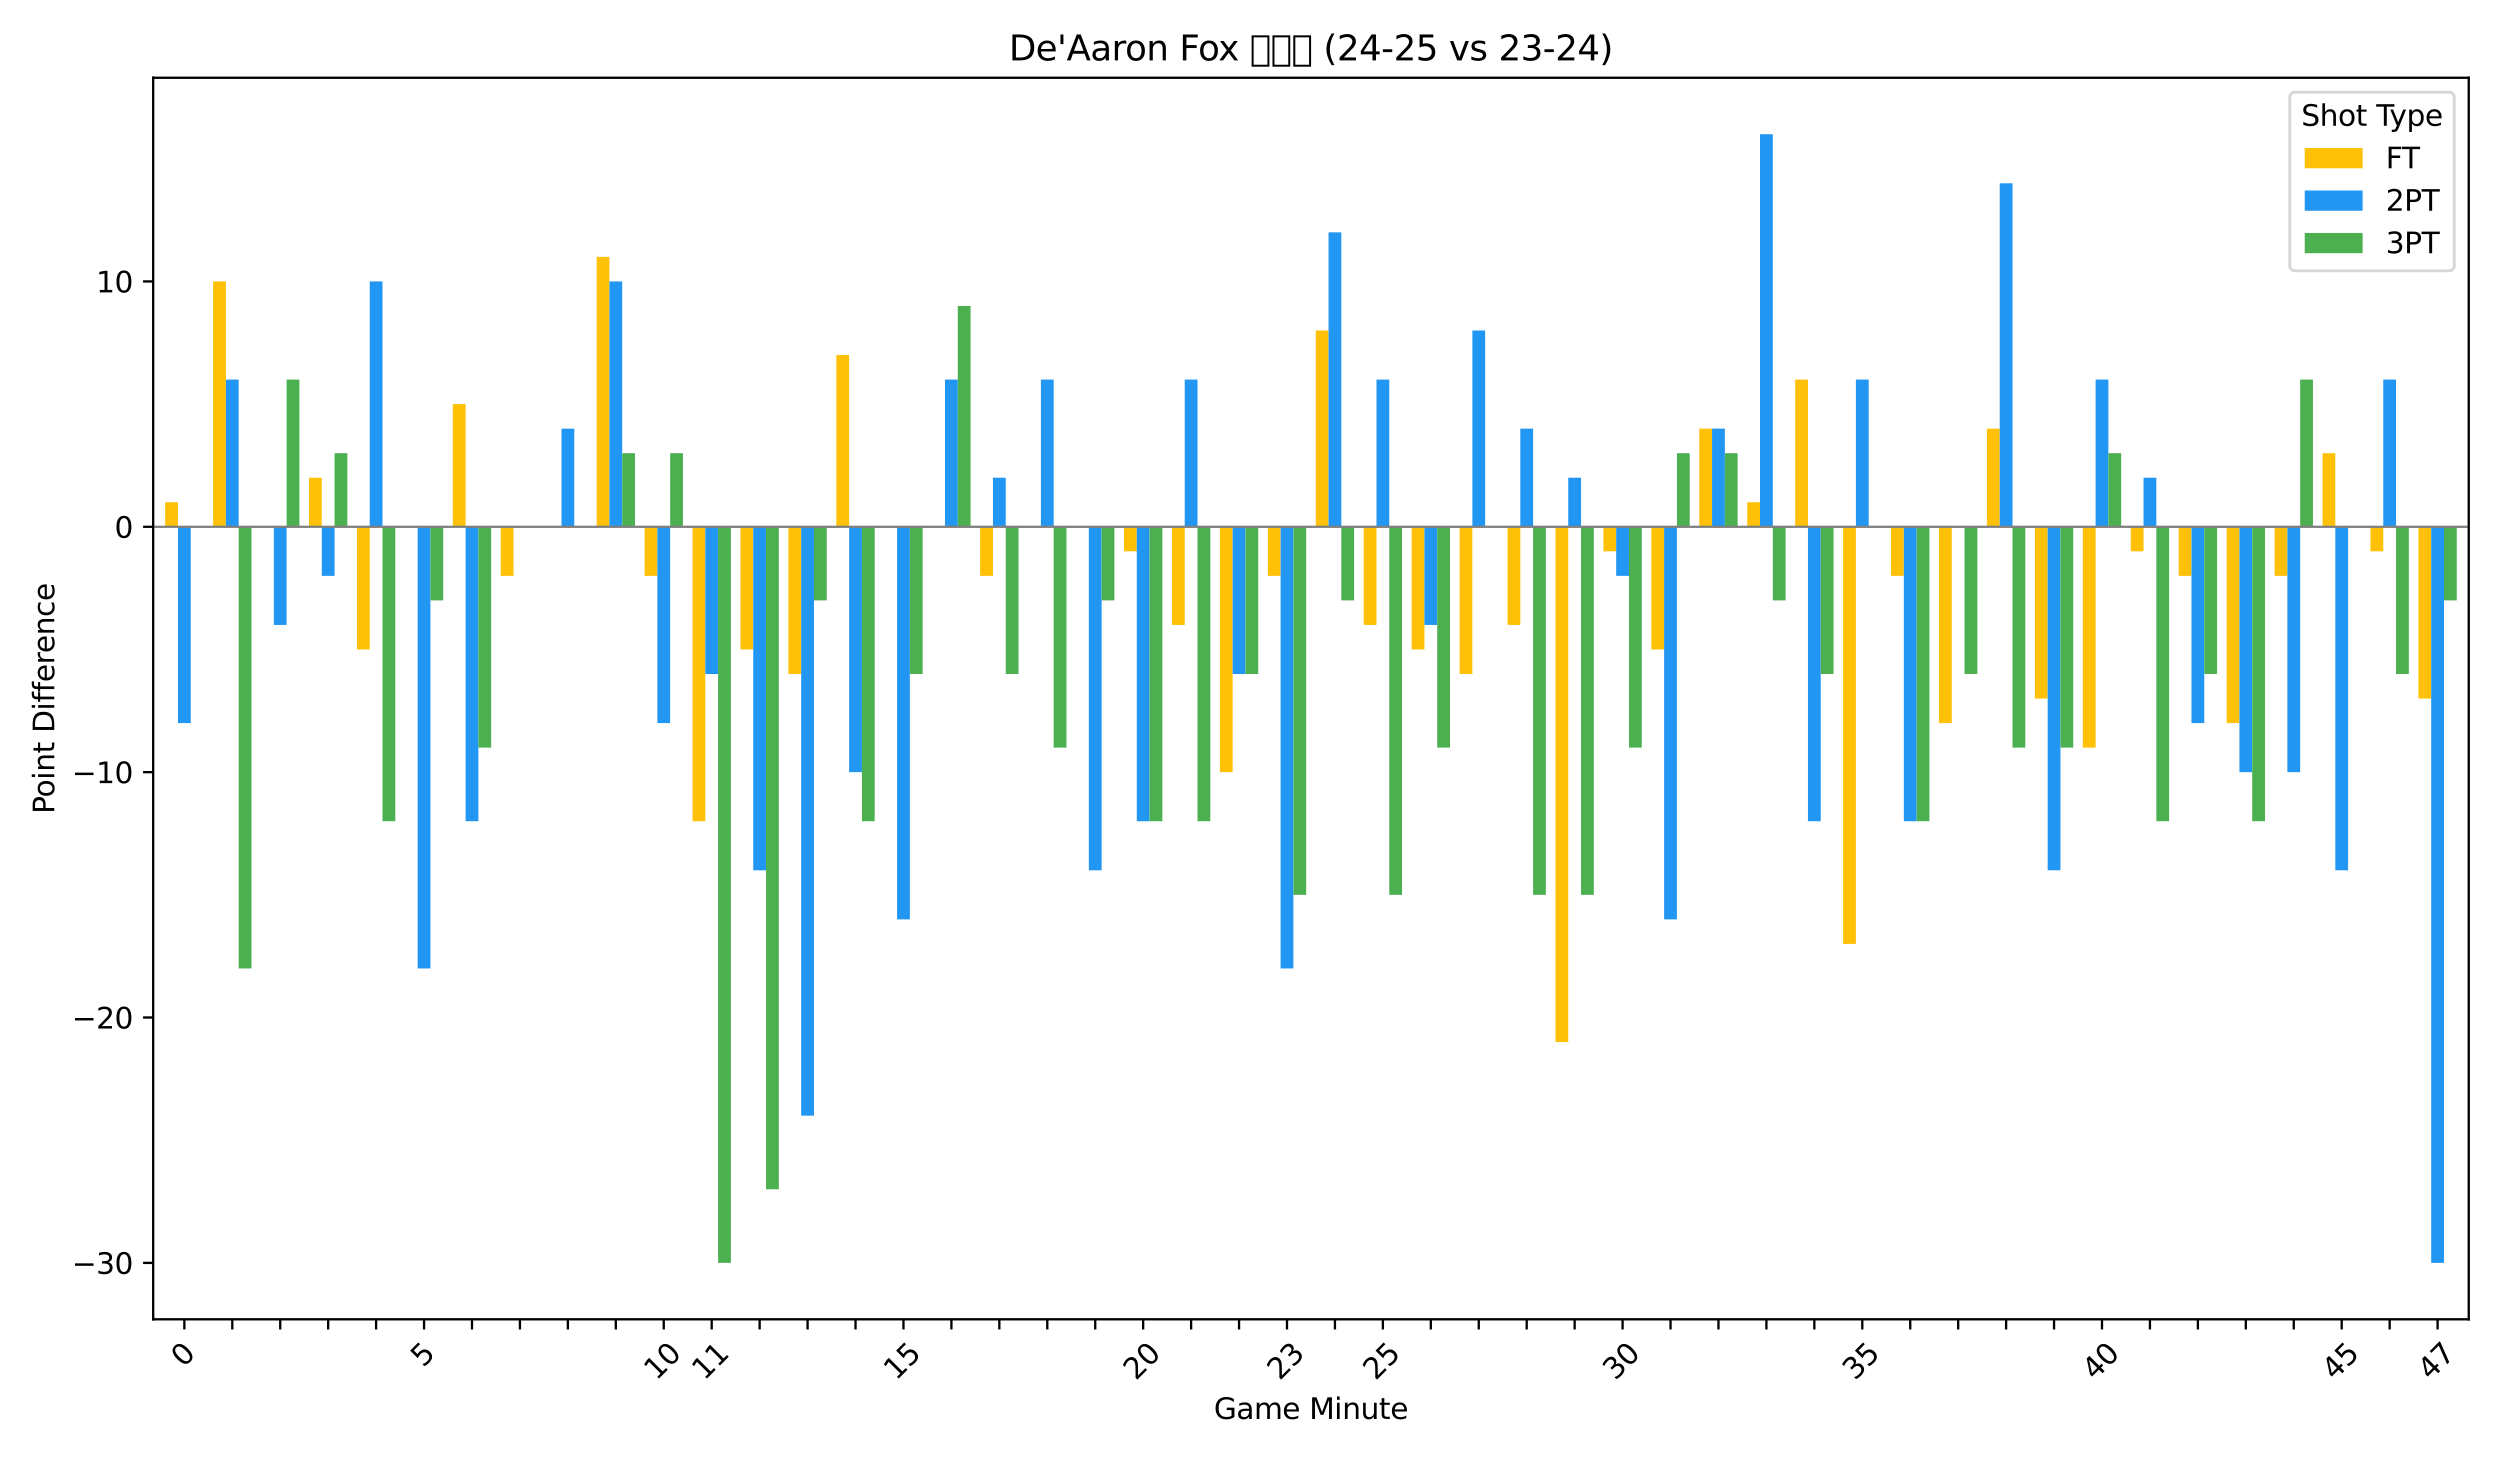 <?xml version="1.0" encoding="utf-8" standalone="no"?>
<!DOCTYPE svg PUBLIC "-//W3C//DTD SVG 1.1//EN"
  "http://www.w3.org/Graphics/SVG/1.1/DTD/svg11.dtd">
<svg xmlns:xlink="http://www.w3.org/1999/xlink" width="864pt" height="504pt" viewBox="0 0 864 504" xmlns="http://www.w3.org/2000/svg" version="1.1">
 <defs>
  <style type="text/css">*{stroke-linejoin: round; stroke-linecap: butt}</style>
 </defs>
 <g id="figure_1">
  <g id="patch_1">
   <path d="M 0 504 
L 864 504 
L 864 0 
L 0 0 
z
" style="fill: #ffffff"/>
  </g>
  <g id="axes_1">
   <g id="patch_2">
    <path d="M 52.94 455.956 
L 853.2 455.956 
L 853.2 26.88 
L 52.94 26.88 
z
" style="fill: #ffffff"/>
   </g>
   <g id="patch_3">
    <path d="M 57.082 182.059 
L 61.5 182.059 
L 61.5 173.58 
L 57.082 173.58 
z
" clip-path="url(#p65d67ee62c)" style="fill: #ffc107"/>
   </g>
   <g id="patch_4">
    <path d="M 73.651 182.059 
L 78.069 182.059 
L 78.069 97.262 
L 73.651 97.262 
z
" clip-path="url(#p65d67ee62c)" style="fill: #ffc107"/>
   </g>
   <g id="patch_5">
    <path d="M 90.219 182.059 
L 94.637 182.059 
L 94.637 182.059 
L 90.219 182.059 
z
" clip-path="url(#p65d67ee62c)" style="fill: #ffc107"/>
   </g>
   <g id="patch_6">
    <path d="M 106.788 182.059 
L 111.206 182.059 
L 111.206 165.1 
L 106.788 165.1 
z
" clip-path="url(#p65d67ee62c)" style="fill: #ffc107"/>
   </g>
   <g id="patch_7">
    <path d="M 123.356 182.059 
L 127.775 182.059 
L 127.775 224.458 
L 123.356 224.458 
z
" clip-path="url(#p65d67ee62c)" style="fill: #ffc107"/>
   </g>
   <g id="patch_8">
    <path d="M 139.925 182.059 
L 144.343 182.059 
L 144.343 182.059 
L 139.925 182.059 
z
" clip-path="url(#p65d67ee62c)" style="fill: #ffc107"/>
   </g>
   <g id="patch_9">
    <path d="M 156.493 182.059 
L 160.912 182.059 
L 160.912 139.661 
L 156.493 139.661 
z
" clip-path="url(#p65d67ee62c)" style="fill: #ffc107"/>
   </g>
   <g id="patch_10">
    <path d="M 173.062 182.059 
L 177.48 182.059 
L 177.48 199.019 
L 173.062 199.019 
z
" clip-path="url(#p65d67ee62c)" style="fill: #ffc107"/>
   </g>
   <g id="patch_11">
    <path d="M 189.63 182.059 
L 194.049 182.059 
L 194.049 182.059 
L 189.63 182.059 
z
" clip-path="url(#p65d67ee62c)" style="fill: #ffc107"/>
   </g>
   <g id="patch_12">
    <path d="M 206.199 182.059 
L 210.617 182.059 
L 210.617 88.782 
L 206.199 88.782 
z
" clip-path="url(#p65d67ee62c)" style="fill: #ffc107"/>
   </g>
   <g id="patch_13">
    <path d="M 222.767 182.059 
L 227.186 182.059 
L 227.186 199.019 
L 222.767 199.019 
z
" clip-path="url(#p65d67ee62c)" style="fill: #ffc107"/>
   </g>
   <g id="patch_14">
    <path d="M 239.336 182.059 
L 243.754 182.059 
L 243.754 283.817 
L 239.336 283.817 
z
" clip-path="url(#p65d67ee62c)" style="fill: #ffc107"/>
   </g>
   <g id="patch_15">
    <path d="M 255.904 182.059 
L 260.323 182.059 
L 260.323 224.458 
L 255.904 224.458 
z
" clip-path="url(#p65d67ee62c)" style="fill: #ffc107"/>
   </g>
   <g id="patch_16">
    <path d="M 272.473 182.059 
L 276.891 182.059 
L 276.891 232.938 
L 272.473 232.938 
z
" clip-path="url(#p65d67ee62c)" style="fill: #ffc107"/>
   </g>
   <g id="patch_17">
    <path d="M 289.042 182.059 
L 293.46 182.059 
L 293.46 122.701 
L 289.042 122.701 
z
" clip-path="url(#p65d67ee62c)" style="fill: #ffc107"/>
   </g>
   <g id="patch_18">
    <path d="M 305.61 182.059 
L 310.028 182.059 
L 310.028 182.059 
L 305.61 182.059 
z
" clip-path="url(#p65d67ee62c)" style="fill: #ffc107"/>
   </g>
   <g id="patch_19">
    <path d="M 322.179 182.059 
L 326.597 182.059 
L 326.597 182.059 
L 322.179 182.059 
z
" clip-path="url(#p65d67ee62c)" style="fill: #ffc107"/>
   </g>
   <g id="patch_20">
    <path d="M 338.747 182.059 
L 343.165 182.059 
L 343.165 199.019 
L 338.747 199.019 
z
" clip-path="url(#p65d67ee62c)" style="fill: #ffc107"/>
   </g>
   <g id="patch_21">
    <path d="M 355.316 182.059 
L 359.734 182.059 
L 359.734 182.059 
L 355.316 182.059 
z
" clip-path="url(#p65d67ee62c)" style="fill: #ffc107"/>
   </g>
   <g id="patch_22">
    <path d="M 371.884 182.059 
L 376.302 182.059 
L 376.302 182.059 
L 371.884 182.059 
z
" clip-path="url(#p65d67ee62c)" style="fill: #ffc107"/>
   </g>
   <g id="patch_23">
    <path d="M 388.453 182.059 
L 392.871 182.059 
L 392.871 190.539 
L 388.453 190.539 
z
" clip-path="url(#p65d67ee62c)" style="fill: #ffc107"/>
   </g>
   <g id="patch_24">
    <path d="M 405.021 182.059 
L 409.44 182.059 
L 409.44 215.979 
L 405.021 215.979 
z
" clip-path="url(#p65d67ee62c)" style="fill: #ffc107"/>
   </g>
   <g id="patch_25">
    <path d="M 421.59 182.059 
L 426.008 182.059 
L 426.008 266.857 
L 421.59 266.857 
z
" clip-path="url(#p65d67ee62c)" style="fill: #ffc107"/>
   </g>
   <g id="patch_26">
    <path d="M 438.158 182.059 
L 442.577 182.059 
L 442.577 199.019 
L 438.158 199.019 
z
" clip-path="url(#p65d67ee62c)" style="fill: #ffc107"/>
   </g>
   <g id="patch_27">
    <path d="M 454.727 182.059 
L 459.145 182.059 
L 459.145 114.221 
L 454.727 114.221 
z
" clip-path="url(#p65d67ee62c)" style="fill: #ffc107"/>
   </g>
   <g id="patch_28">
    <path d="M 471.295 182.059 
L 475.714 182.059 
L 475.714 215.979 
L 471.295 215.979 
z
" clip-path="url(#p65d67ee62c)" style="fill: #ffc107"/>
   </g>
   <g id="patch_29">
    <path d="M 487.864 182.059 
L 492.282 182.059 
L 492.282 224.458 
L 487.864 224.458 
z
" clip-path="url(#p65d67ee62c)" style="fill: #ffc107"/>
   </g>
   <g id="patch_30">
    <path d="M 504.432 182.059 
L 508.851 182.059 
L 508.851 232.938 
L 504.432 232.938 
z
" clip-path="url(#p65d67ee62c)" style="fill: #ffc107"/>
   </g>
   <g id="patch_31">
    <path d="M 521.001 182.059 
L 525.419 182.059 
L 525.419 215.979 
L 521.001 215.979 
z
" clip-path="url(#p65d67ee62c)" style="fill: #ffc107"/>
   </g>
   <g id="patch_32">
    <path d="M 537.57 182.059 
L 541.988 182.059 
L 541.988 360.134 
L 537.57 360.134 
z
" clip-path="url(#p65d67ee62c)" style="fill: #ffc107"/>
   </g>
   <g id="patch_33">
    <path d="M 554.138 182.059 
L 558.556 182.059 
L 558.556 190.539 
L 554.138 190.539 
z
" clip-path="url(#p65d67ee62c)" style="fill: #ffc107"/>
   </g>
   <g id="patch_34">
    <path d="M 570.707 182.059 
L 575.125 182.059 
L 575.125 224.458 
L 570.707 224.458 
z
" clip-path="url(#p65d67ee62c)" style="fill: #ffc107"/>
   </g>
   <g id="patch_35">
    <path d="M 587.275 182.059 
L 591.693 182.059 
L 591.693 148.14 
L 587.275 148.14 
z
" clip-path="url(#p65d67ee62c)" style="fill: #ffc107"/>
   </g>
   <g id="patch_36">
    <path d="M 603.844 182.059 
L 608.262 182.059 
L 608.262 173.58 
L 603.844 173.58 
z
" clip-path="url(#p65d67ee62c)" style="fill: #ffc107"/>
   </g>
   <g id="patch_37">
    <path d="M 620.412 182.059 
L 624.83 182.059 
L 624.83 131.181 
L 620.412 131.181 
z
" clip-path="url(#p65d67ee62c)" style="fill: #ffc107"/>
   </g>
   <g id="patch_38">
    <path d="M 636.981 182.059 
L 641.399 182.059 
L 641.399 326.215 
L 636.981 326.215 
z
" clip-path="url(#p65d67ee62c)" style="fill: #ffc107"/>
   </g>
   <g id="patch_39">
    <path d="M 653.549 182.059 
L 657.967 182.059 
L 657.967 199.019 
L 653.549 199.019 
z
" clip-path="url(#p65d67ee62c)" style="fill: #ffc107"/>
   </g>
   <g id="patch_40">
    <path d="M 670.118 182.059 
L 674.536 182.059 
L 674.536 249.898 
L 670.118 249.898 
z
" clip-path="url(#p65d67ee62c)" style="fill: #ffc107"/>
   </g>
   <g id="patch_41">
    <path d="M 686.686 182.059 
L 691.105 182.059 
L 691.105 148.14 
L 686.686 148.14 
z
" clip-path="url(#p65d67ee62c)" style="fill: #ffc107"/>
   </g>
   <g id="patch_42">
    <path d="M 703.255 182.059 
L 707.673 182.059 
L 707.673 241.418 
L 703.255 241.418 
z
" clip-path="url(#p65d67ee62c)" style="fill: #ffc107"/>
   </g>
   <g id="patch_43">
    <path d="M 719.823 182.059 
L 724.242 182.059 
L 724.242 258.377 
L 719.823 258.377 
z
" clip-path="url(#p65d67ee62c)" style="fill: #ffc107"/>
   </g>
   <g id="patch_44">
    <path d="M 736.392 182.059 
L 740.81 182.059 
L 740.81 190.539 
L 736.392 190.539 
z
" clip-path="url(#p65d67ee62c)" style="fill: #ffc107"/>
   </g>
   <g id="patch_45">
    <path d="M 752.96 182.059 
L 757.379 182.059 
L 757.379 199.019 
L 752.96 199.019 
z
" clip-path="url(#p65d67ee62c)" style="fill: #ffc107"/>
   </g>
   <g id="patch_46">
    <path d="M 769.529 182.059 
L 773.947 182.059 
L 773.947 249.898 
L 769.529 249.898 
z
" clip-path="url(#p65d67ee62c)" style="fill: #ffc107"/>
   </g>
   <g id="patch_47">
    <path d="M 786.097 182.059 
L 790.516 182.059 
L 790.516 199.019 
L 786.097 199.019 
z
" clip-path="url(#p65d67ee62c)" style="fill: #ffc107"/>
   </g>
   <g id="patch_48">
    <path d="M 802.666 182.059 
L 807.084 182.059 
L 807.084 156.62 
L 802.666 156.62 
z
" clip-path="url(#p65d67ee62c)" style="fill: #ffc107"/>
   </g>
   <g id="patch_49">
    <path d="M 819.235 182.059 
L 823.653 182.059 
L 823.653 190.539 
L 819.235 190.539 
z
" clip-path="url(#p65d67ee62c)" style="fill: #ffc107"/>
   </g>
   <g id="patch_50">
    <path d="M 835.803 182.059 
L 840.221 182.059 
L 840.221 241.418 
L 835.803 241.418 
z
" clip-path="url(#p65d67ee62c)" style="fill: #ffc107"/>
   </g>
   <g id="patch_51">
    <path d="M 61.5 182.059 
L 65.919 182.059 
L 65.919 249.898 
L 61.5 249.898 
z
" clip-path="url(#p65d67ee62c)" style="fill: #2196f3"/>
   </g>
   <g id="patch_52">
    <path d="M 78.069 182.059 
L 82.487 182.059 
L 82.487 131.181 
L 78.069 131.181 
z
" clip-path="url(#p65d67ee62c)" style="fill: #2196f3"/>
   </g>
   <g id="patch_53">
    <path d="M 94.637 182.059 
L 99.056 182.059 
L 99.056 215.979 
L 94.637 215.979 
z
" clip-path="url(#p65d67ee62c)" style="fill: #2196f3"/>
   </g>
   <g id="patch_54">
    <path d="M 111.206 182.059 
L 115.624 182.059 
L 115.624 199.019 
L 111.206 199.019 
z
" clip-path="url(#p65d67ee62c)" style="fill: #2196f3"/>
   </g>
   <g id="patch_55">
    <path d="M 127.775 182.059 
L 132.193 182.059 
L 132.193 97.262 
L 127.775 97.262 
z
" clip-path="url(#p65d67ee62c)" style="fill: #2196f3"/>
   </g>
   <g id="patch_56">
    <path d="M 144.343 182.059 
L 148.761 182.059 
L 148.761 334.695 
L 144.343 334.695 
z
" clip-path="url(#p65d67ee62c)" style="fill: #2196f3"/>
   </g>
   <g id="patch_57">
    <path d="M 160.912 182.059 
L 165.33 182.059 
L 165.33 283.817 
L 160.912 283.817 
z
" clip-path="url(#p65d67ee62c)" style="fill: #2196f3"/>
   </g>
   <g id="patch_58">
    <path d="M 177.48 182.059 
L 181.898 182.059 
L 181.898 182.059 
L 177.48 182.059 
z
" clip-path="url(#p65d67ee62c)" style="fill: #2196f3"/>
   </g>
   <g id="patch_59">
    <path d="M 194.049 182.059 
L 198.467 182.059 
L 198.467 148.14 
L 194.049 148.14 
z
" clip-path="url(#p65d67ee62c)" style="fill: #2196f3"/>
   </g>
   <g id="patch_60">
    <path d="M 210.617 182.059 
L 215.035 182.059 
L 215.035 97.262 
L 210.617 97.262 
z
" clip-path="url(#p65d67ee62c)" style="fill: #2196f3"/>
   </g>
   <g id="patch_61">
    <path d="M 227.186 182.059 
L 231.604 182.059 
L 231.604 249.898 
L 227.186 249.898 
z
" clip-path="url(#p65d67ee62c)" style="fill: #2196f3"/>
   </g>
   <g id="patch_62">
    <path d="M 243.754 182.059 
L 248.173 182.059 
L 248.173 232.938 
L 243.754 232.938 
z
" clip-path="url(#p65d67ee62c)" style="fill: #2196f3"/>
   </g>
   <g id="patch_63">
    <path d="M 260.323 182.059 
L 264.741 182.059 
L 264.741 300.776 
L 260.323 300.776 
z
" clip-path="url(#p65d67ee62c)" style="fill: #2196f3"/>
   </g>
   <g id="patch_64">
    <path d="M 276.891 182.059 
L 281.31 182.059 
L 281.31 385.574 
L 276.891 385.574 
z
" clip-path="url(#p65d67ee62c)" style="fill: #2196f3"/>
   </g>
   <g id="patch_65">
    <path d="M 293.46 182.059 
L 297.878 182.059 
L 297.878 266.857 
L 293.46 266.857 
z
" clip-path="url(#p65d67ee62c)" style="fill: #2196f3"/>
   </g>
   <g id="patch_66">
    <path d="M 310.028 182.059 
L 314.447 182.059 
L 314.447 317.736 
L 310.028 317.736 
z
" clip-path="url(#p65d67ee62c)" style="fill: #2196f3"/>
   </g>
   <g id="patch_67">
    <path d="M 326.597 182.059 
L 331.015 182.059 
L 331.015 131.181 
L 326.597 131.181 
z
" clip-path="url(#p65d67ee62c)" style="fill: #2196f3"/>
   </g>
   <g id="patch_68">
    <path d="M 343.165 182.059 
L 347.584 182.059 
L 347.584 165.1 
L 343.165 165.1 
z
" clip-path="url(#p65d67ee62c)" style="fill: #2196f3"/>
   </g>
   <g id="patch_69">
    <path d="M 359.734 182.059 
L 364.152 182.059 
L 364.152 131.181 
L 359.734 131.181 
z
" clip-path="url(#p65d67ee62c)" style="fill: #2196f3"/>
   </g>
   <g id="patch_70">
    <path d="M 376.302 182.059 
L 380.721 182.059 
L 380.721 300.776 
L 376.302 300.776 
z
" clip-path="url(#p65d67ee62c)" style="fill: #2196f3"/>
   </g>
   <g id="patch_71">
    <path d="M 392.871 182.059 
L 397.289 182.059 
L 397.289 283.817 
L 392.871 283.817 
z
" clip-path="url(#p65d67ee62c)" style="fill: #2196f3"/>
   </g>
   <g id="patch_72">
    <path d="M 409.44 182.059 
L 413.858 182.059 
L 413.858 131.181 
L 409.44 131.181 
z
" clip-path="url(#p65d67ee62c)" style="fill: #2196f3"/>
   </g>
   <g id="patch_73">
    <path d="M 426.008 182.059 
L 430.426 182.059 
L 430.426 232.938 
L 426.008 232.938 
z
" clip-path="url(#p65d67ee62c)" style="fill: #2196f3"/>
   </g>
   <g id="patch_74">
    <path d="M 442.577 182.059 
L 446.995 182.059 
L 446.995 334.695 
L 442.577 334.695 
z
" clip-path="url(#p65d67ee62c)" style="fill: #2196f3"/>
   </g>
   <g id="patch_75">
    <path d="M 459.145 182.059 
L 463.563 182.059 
L 463.563 80.302 
L 459.145 80.302 
z
" clip-path="url(#p65d67ee62c)" style="fill: #2196f3"/>
   </g>
   <g id="patch_76">
    <path d="M 475.714 182.059 
L 480.132 182.059 
L 480.132 131.181 
L 475.714 131.181 
z
" clip-path="url(#p65d67ee62c)" style="fill: #2196f3"/>
   </g>
   <g id="patch_77">
    <path d="M 492.282 182.059 
L 496.7 182.059 
L 496.7 215.979 
L 492.282 215.979 
z
" clip-path="url(#p65d67ee62c)" style="fill: #2196f3"/>
   </g>
   <g id="patch_78">
    <path d="M 508.851 182.059 
L 513.269 182.059 
L 513.269 114.221 
L 508.851 114.221 
z
" clip-path="url(#p65d67ee62c)" style="fill: #2196f3"/>
   </g>
   <g id="patch_79">
    <path d="M 525.419 182.059 
L 529.838 182.059 
L 529.838 148.14 
L 525.419 148.14 
z
" clip-path="url(#p65d67ee62c)" style="fill: #2196f3"/>
   </g>
   <g id="patch_80">
    <path d="M 541.988 182.059 
L 546.406 182.059 
L 546.406 165.1 
L 541.988 165.1 
z
" clip-path="url(#p65d67ee62c)" style="fill: #2196f3"/>
   </g>
   <g id="patch_81">
    <path d="M 558.556 182.059 
L 562.975 182.059 
L 562.975 199.019 
L 558.556 199.019 
z
" clip-path="url(#p65d67ee62c)" style="fill: #2196f3"/>
   </g>
   <g id="patch_82">
    <path d="M 575.125 182.059 
L 579.543 182.059 
L 579.543 317.736 
L 575.125 317.736 
z
" clip-path="url(#p65d67ee62c)" style="fill: #2196f3"/>
   </g>
   <g id="patch_83">
    <path d="M 591.693 182.059 
L 596.112 182.059 
L 596.112 148.14 
L 591.693 148.14 
z
" clip-path="url(#p65d67ee62c)" style="fill: #2196f3"/>
   </g>
   <g id="patch_84">
    <path d="M 608.262 182.059 
L 612.68 182.059 
L 612.68 46.383 
L 608.262 46.383 
z
" clip-path="url(#p65d67ee62c)" style="fill: #2196f3"/>
   </g>
   <g id="patch_85">
    <path d="M 624.83 182.059 
L 629.249 182.059 
L 629.249 283.817 
L 624.83 283.817 
z
" clip-path="url(#p65d67ee62c)" style="fill: #2196f3"/>
   </g>
   <g id="patch_86">
    <path d="M 641.399 182.059 
L 645.817 182.059 
L 645.817 131.181 
L 641.399 131.181 
z
" clip-path="url(#p65d67ee62c)" style="fill: #2196f3"/>
   </g>
   <g id="patch_87">
    <path d="M 657.967 182.059 
L 662.386 182.059 
L 662.386 283.817 
L 657.967 283.817 
z
" clip-path="url(#p65d67ee62c)" style="fill: #2196f3"/>
   </g>
   <g id="patch_88">
    <path d="M 674.536 182.059 
L 678.954 182.059 
L 678.954 182.059 
L 674.536 182.059 
z
" clip-path="url(#p65d67ee62c)" style="fill: #2196f3"/>
   </g>
   <g id="patch_89">
    <path d="M 691.105 182.059 
L 695.523 182.059 
L 695.523 63.343 
L 691.105 63.343 
z
" clip-path="url(#p65d67ee62c)" style="fill: #2196f3"/>
   </g>
   <g id="patch_90">
    <path d="M 707.673 182.059 
L 712.091 182.059 
L 712.091 300.776 
L 707.673 300.776 
z
" clip-path="url(#p65d67ee62c)" style="fill: #2196f3"/>
   </g>
   <g id="patch_91">
    <path d="M 724.242 182.059 
L 728.66 182.059 
L 728.66 131.181 
L 724.242 131.181 
z
" clip-path="url(#p65d67ee62c)" style="fill: #2196f3"/>
   </g>
   <g id="patch_92">
    <path d="M 740.81 182.059 
L 745.228 182.059 
L 745.228 165.1 
L 740.81 165.1 
z
" clip-path="url(#p65d67ee62c)" style="fill: #2196f3"/>
   </g>
   <g id="patch_93">
    <path d="M 757.379 182.059 
L 761.797 182.059 
L 761.797 249.898 
L 757.379 249.898 
z
" clip-path="url(#p65d67ee62c)" style="fill: #2196f3"/>
   </g>
   <g id="patch_94">
    <path d="M 773.947 182.059 
L 778.365 182.059 
L 778.365 266.857 
L 773.947 266.857 
z
" clip-path="url(#p65d67ee62c)" style="fill: #2196f3"/>
   </g>
   <g id="patch_95">
    <path d="M 790.516 182.059 
L 794.934 182.059 
L 794.934 266.857 
L 790.516 266.857 
z
" clip-path="url(#p65d67ee62c)" style="fill: #2196f3"/>
   </g>
   <g id="patch_96">
    <path d="M 807.084 182.059 
L 811.503 182.059 
L 811.503 300.776 
L 807.084 300.776 
z
" clip-path="url(#p65d67ee62c)" style="fill: #2196f3"/>
   </g>
   <g id="patch_97">
    <path d="M 823.653 182.059 
L 828.071 182.059 
L 828.071 131.181 
L 823.653 131.181 
z
" clip-path="url(#p65d67ee62c)" style="fill: #2196f3"/>
   </g>
   <g id="patch_98">
    <path d="M 840.221 182.059 
L 844.64 182.059 
L 844.64 436.452 
L 840.221 436.452 
z
" clip-path="url(#p65d67ee62c)" style="fill: #2196f3"/>
   </g>
   <g id="patch_99">
    <path d="M 65.919 182.059 
L 70.337 182.059 
L 70.337 182.059 
L 65.919 182.059 
z
" clip-path="url(#p65d67ee62c)" style="fill: #4caf50"/>
   </g>
   <g id="patch_100">
    <path d="M 82.487 182.059 
L 86.905 182.059 
L 86.905 334.695 
L 82.487 334.695 
z
" clip-path="url(#p65d67ee62c)" style="fill: #4caf50"/>
   </g>
   <g id="patch_101">
    <path d="M 99.056 182.059 
L 103.474 182.059 
L 103.474 131.181 
L 99.056 131.181 
z
" clip-path="url(#p65d67ee62c)" style="fill: #4caf50"/>
   </g>
   <g id="patch_102">
    <path d="M 115.624 182.059 
L 120.043 182.059 
L 120.043 156.62 
L 115.624 156.62 
z
" clip-path="url(#p65d67ee62c)" style="fill: #4caf50"/>
   </g>
   <g id="patch_103">
    <path d="M 132.193 182.059 
L 136.611 182.059 
L 136.611 283.817 
L 132.193 283.817 
z
" clip-path="url(#p65d67ee62c)" style="fill: #4caf50"/>
   </g>
   <g id="patch_104">
    <path d="M 148.761 182.059 
L 153.18 182.059 
L 153.18 207.499 
L 148.761 207.499 
z
" clip-path="url(#p65d67ee62c)" style="fill: #4caf50"/>
   </g>
   <g id="patch_105">
    <path d="M 165.33 182.059 
L 169.748 182.059 
L 169.748 258.377 
L 165.33 258.377 
z
" clip-path="url(#p65d67ee62c)" style="fill: #4caf50"/>
   </g>
   <g id="patch_106">
    <path d="M 181.898 182.059 
L 186.317 182.059 
L 186.317 182.059 
L 181.898 182.059 
z
" clip-path="url(#p65d67ee62c)" style="fill: #4caf50"/>
   </g>
   <g id="patch_107">
    <path d="M 198.467 182.059 
L 202.885 182.059 
L 202.885 182.059 
L 198.467 182.059 
z
" clip-path="url(#p65d67ee62c)" style="fill: #4caf50"/>
   </g>
   <g id="patch_108">
    <path d="M 215.035 182.059 
L 219.454 182.059 
L 219.454 156.62 
L 215.035 156.62 
z
" clip-path="url(#p65d67ee62c)" style="fill: #4caf50"/>
   </g>
   <g id="patch_109">
    <path d="M 231.604 182.059 
L 236.022 182.059 
L 236.022 156.62 
L 231.604 156.62 
z
" clip-path="url(#p65d67ee62c)" style="fill: #4caf50"/>
   </g>
   <g id="patch_110">
    <path d="M 248.173 182.059 
L 252.591 182.059 
L 252.591 436.452 
L 248.173 436.452 
z
" clip-path="url(#p65d67ee62c)" style="fill: #4caf50"/>
   </g>
   <g id="patch_111">
    <path d="M 264.741 182.059 
L 269.159 182.059 
L 269.159 411.013 
L 264.741 411.013 
z
" clip-path="url(#p65d67ee62c)" style="fill: #4caf50"/>
   </g>
   <g id="patch_112">
    <path d="M 281.31 182.059 
L 285.728 182.059 
L 285.728 207.499 
L 281.31 207.499 
z
" clip-path="url(#p65d67ee62c)" style="fill: #4caf50"/>
   </g>
   <g id="patch_113">
    <path d="M 297.878 182.059 
L 302.296 182.059 
L 302.296 283.817 
L 297.878 283.817 
z
" clip-path="url(#p65d67ee62c)" style="fill: #4caf50"/>
   </g>
   <g id="patch_114">
    <path d="M 314.447 182.059 
L 318.865 182.059 
L 318.865 232.938 
L 314.447 232.938 
z
" clip-path="url(#p65d67ee62c)" style="fill: #4caf50"/>
   </g>
   <g id="patch_115">
    <path d="M 331.015 182.059 
L 335.433 182.059 
L 335.433 105.742 
L 331.015 105.742 
z
" clip-path="url(#p65d67ee62c)" style="fill: #4caf50"/>
   </g>
   <g id="patch_116">
    <path d="M 347.584 182.059 
L 352.002 182.059 
L 352.002 232.938 
L 347.584 232.938 
z
" clip-path="url(#p65d67ee62c)" style="fill: #4caf50"/>
   </g>
   <g id="patch_117">
    <path d="M 364.152 182.059 
L 368.57 182.059 
L 368.57 258.377 
L 364.152 258.377 
z
" clip-path="url(#p65d67ee62c)" style="fill: #4caf50"/>
   </g>
   <g id="patch_118">
    <path d="M 380.721 182.059 
L 385.139 182.059 
L 385.139 207.499 
L 380.721 207.499 
z
" clip-path="url(#p65d67ee62c)" style="fill: #4caf50"/>
   </g>
   <g id="patch_119">
    <path d="M 397.289 182.059 
L 401.708 182.059 
L 401.708 283.817 
L 397.289 283.817 
z
" clip-path="url(#p65d67ee62c)" style="fill: #4caf50"/>
   </g>
   <g id="patch_120">
    <path d="M 413.858 182.059 
L 418.276 182.059 
L 418.276 283.817 
L 413.858 283.817 
z
" clip-path="url(#p65d67ee62c)" style="fill: #4caf50"/>
   </g>
   <g id="patch_121">
    <path d="M 430.426 182.059 
L 434.845 182.059 
L 434.845 232.938 
L 430.426 232.938 
z
" clip-path="url(#p65d67ee62c)" style="fill: #4caf50"/>
   </g>
   <g id="patch_122">
    <path d="M 446.995 182.059 
L 451.413 182.059 
L 451.413 309.256 
L 446.995 309.256 
z
" clip-path="url(#p65d67ee62c)" style="fill: #4caf50"/>
   </g>
   <g id="patch_123">
    <path d="M 463.563 182.059 
L 467.982 182.059 
L 467.982 207.499 
L 463.563 207.499 
z
" clip-path="url(#p65d67ee62c)" style="fill: #4caf50"/>
   </g>
   <g id="patch_124">
    <path d="M 480.132 182.059 
L 484.55 182.059 
L 484.55 309.256 
L 480.132 309.256 
z
" clip-path="url(#p65d67ee62c)" style="fill: #4caf50"/>
   </g>
   <g id="patch_125">
    <path d="M 496.7 182.059 
L 501.119 182.059 
L 501.119 258.377 
L 496.7 258.377 
z
" clip-path="url(#p65d67ee62c)" style="fill: #4caf50"/>
   </g>
   <g id="patch_126">
    <path d="M 513.269 182.059 
L 517.687 182.059 
L 517.687 182.059 
L 513.269 182.059 
z
" clip-path="url(#p65d67ee62c)" style="fill: #4caf50"/>
   </g>
   <g id="patch_127">
    <path d="M 529.838 182.059 
L 534.256 182.059 
L 534.256 309.256 
L 529.838 309.256 
z
" clip-path="url(#p65d67ee62c)" style="fill: #4caf50"/>
   </g>
   <g id="patch_128">
    <path d="M 546.406 182.059 
L 550.824 182.059 
L 550.824 309.256 
L 546.406 309.256 
z
" clip-path="url(#p65d67ee62c)" style="fill: #4caf50"/>
   </g>
   <g id="patch_129">
    <path d="M 562.975 182.059 
L 567.393 182.059 
L 567.393 258.377 
L 562.975 258.377 
z
" clip-path="url(#p65d67ee62c)" style="fill: #4caf50"/>
   </g>
   <g id="patch_130">
    <path d="M 579.543 182.059 
L 583.961 182.059 
L 583.961 156.62 
L 579.543 156.62 
z
" clip-path="url(#p65d67ee62c)" style="fill: #4caf50"/>
   </g>
   <g id="patch_131">
    <path d="M 596.112 182.059 
L 600.53 182.059 
L 600.53 156.62 
L 596.112 156.62 
z
" clip-path="url(#p65d67ee62c)" style="fill: #4caf50"/>
   </g>
   <g id="patch_132">
    <path d="M 612.68 182.059 
L 617.098 182.059 
L 617.098 207.499 
L 612.68 207.499 
z
" clip-path="url(#p65d67ee62c)" style="fill: #4caf50"/>
   </g>
   <g id="patch_133">
    <path d="M 629.249 182.059 
L 633.667 182.059 
L 633.667 232.938 
L 629.249 232.938 
z
" clip-path="url(#p65d67ee62c)" style="fill: #4caf50"/>
   </g>
   <g id="patch_134">
    <path d="M 645.817 182.059 
L 650.236 182.059 
L 650.236 182.059 
L 645.817 182.059 
z
" clip-path="url(#p65d67ee62c)" style="fill: #4caf50"/>
   </g>
   <g id="patch_135">
    <path d="M 662.386 182.059 
L 666.804 182.059 
L 666.804 283.817 
L 662.386 283.817 
z
" clip-path="url(#p65d67ee62c)" style="fill: #4caf50"/>
   </g>
   <g id="patch_136">
    <path d="M 678.954 182.059 
L 683.373 182.059 
L 683.373 232.938 
L 678.954 232.938 
z
" clip-path="url(#p65d67ee62c)" style="fill: #4caf50"/>
   </g>
   <g id="patch_137">
    <path d="M 695.523 182.059 
L 699.941 182.059 
L 699.941 258.377 
L 695.523 258.377 
z
" clip-path="url(#p65d67ee62c)" style="fill: #4caf50"/>
   </g>
   <g id="patch_138">
    <path d="M 712.091 182.059 
L 716.51 182.059 
L 716.51 258.377 
L 712.091 258.377 
z
" clip-path="url(#p65d67ee62c)" style="fill: #4caf50"/>
   </g>
   <g id="patch_139">
    <path d="M 728.66 182.059 
L 733.078 182.059 
L 733.078 156.62 
L 728.66 156.62 
z
" clip-path="url(#p65d67ee62c)" style="fill: #4caf50"/>
   </g>
   <g id="patch_140">
    <path d="M 745.228 182.059 
L 749.647 182.059 
L 749.647 283.817 
L 745.228 283.817 
z
" clip-path="url(#p65d67ee62c)" style="fill: #4caf50"/>
   </g>
   <g id="patch_141">
    <path d="M 761.797 182.059 
L 766.215 182.059 
L 766.215 232.938 
L 761.797 232.938 
z
" clip-path="url(#p65d67ee62c)" style="fill: #4caf50"/>
   </g>
   <g id="patch_142">
    <path d="M 778.365 182.059 
L 782.784 182.059 
L 782.784 283.817 
L 778.365 283.817 
z
" clip-path="url(#p65d67ee62c)" style="fill: #4caf50"/>
   </g>
   <g id="patch_143">
    <path d="M 794.934 182.059 
L 799.352 182.059 
L 799.352 131.181 
L 794.934 131.181 
z
" clip-path="url(#p65d67ee62c)" style="fill: #4caf50"/>
   </g>
   <g id="patch_144">
    <path d="M 811.503 182.059 
L 815.921 182.059 
L 815.921 182.059 
L 811.503 182.059 
z
" clip-path="url(#p65d67ee62c)" style="fill: #4caf50"/>
   </g>
   <g id="patch_145">
    <path d="M 828.071 182.059 
L 832.489 182.059 
L 832.489 232.938 
L 828.071 232.938 
z
" clip-path="url(#p65d67ee62c)" style="fill: #4caf50"/>
   </g>
   <g id="patch_146">
    <path d="M 844.64 182.059 
L 849.058 182.059 
L 849.058 207.499 
L 844.64 207.499 
z
" clip-path="url(#p65d67ee62c)" style="fill: #4caf50"/>
   </g>
   <g id="matplotlib.axis_1">
    <g id="xtick_1">
     <g id="line2d_1">
      <defs>
       <path id="mc292b77ed3" d="M 0 0 
L 0 3.5 
" style="stroke: #000000; stroke-width: 0.8"/>
      </defs>
      <g>
       <use xlink:href="#mc292b77ed3" x="63.71" y="455.956" style="stroke: #000000; stroke-width: 0.8"/>
      </g>
     </g>
     <g id="text_1">
      <!-- 0 -->
      <g transform="translate(63.411 472.827) rotate(-45) scale(0.1 -0.1)">
       <defs>
        <path id="DejaVuSans-30" d="M 2034 4250 
Q 1547 4250 1301 3770 
Q 1056 3291 1056 2328 
Q 1056 1369 1301 889 
Q 1547 409 2034 409 
Q 2525 409 2770 889 
Q 3016 1369 3016 2328 
Q 3016 3291 2770 3770 
Q 2525 4250 2034 4250 
z
M 2034 4750 
Q 2819 4750 3233 4129 
Q 3647 3509 3647 2328 
Q 3647 1150 3233 529 
Q 2819 -91 2034 -91 
Q 1250 -91 836 529 
Q 422 1150 422 2328 
Q 422 3509 836 4129 
Q 1250 4750 2034 4750 
z
" transform="scale(0.016)"/>
       </defs>
       <use xlink:href="#DejaVuSans-30"/>
      </g>
     </g>
    </g>
    <g id="xtick_2">
     <g id="line2d_2">
      <g>
       <use xlink:href="#mc292b77ed3" x="80.278" y="455.956" style="stroke: #000000; stroke-width: 0.8"/>
      </g>
     </g>
    </g>
    <g id="xtick_3">
     <g id="line2d_3">
      <g>
       <use xlink:href="#mc292b77ed3" x="96.847" y="455.956" style="stroke: #000000; stroke-width: 0.8"/>
      </g>
     </g>
    </g>
    <g id="xtick_4">
     <g id="line2d_4">
      <g>
       <use xlink:href="#mc292b77ed3" x="113.415" y="455.956" style="stroke: #000000; stroke-width: 0.8"/>
      </g>
     </g>
    </g>
    <g id="xtick_5">
     <g id="line2d_5">
      <g>
       <use xlink:href="#mc292b77ed3" x="129.984" y="455.956" style="stroke: #000000; stroke-width: 0.8"/>
      </g>
     </g>
    </g>
    <g id="xtick_6">
     <g id="line2d_6">
      <g>
       <use xlink:href="#mc292b77ed3" x="146.552" y="455.956" style="stroke: #000000; stroke-width: 0.8"/>
      </g>
     </g>
     <g id="text_2">
      <!-- 5 -->
      <g transform="translate(146.254 472.827) rotate(-45) scale(0.1 -0.1)">
       <defs>
        <path id="DejaVuSans-35" d="M 691 4666 
L 3169 4666 
L 3169 4134 
L 1269 4134 
L 1269 2991 
Q 1406 3038 1543 3061 
Q 1681 3084 1819 3084 
Q 2600 3084 3056 2656 
Q 3513 2228 3513 1497 
Q 3513 744 3044 326 
Q 2575 -91 1722 -91 
Q 1428 -91 1123 -41 
Q 819 9 494 109 
L 494 744 
Q 775 591 1075 516 
Q 1375 441 1709 441 
Q 2250 441 2565 725 
Q 2881 1009 2881 1497 
Q 2881 1984 2565 2268 
Q 2250 2553 1709 2553 
Q 1456 2553 1204 2497 
Q 953 2441 691 2322 
L 691 4666 
z
" transform="scale(0.016)"/>
       </defs>
       <use xlink:href="#DejaVuSans-35"/>
      </g>
     </g>
    </g>
    <g id="xtick_7">
     <g id="line2d_7">
      <g>
       <use xlink:href="#mc292b77ed3" x="163.121" y="455.956" style="stroke: #000000; stroke-width: 0.8"/>
      </g>
     </g>
    </g>
    <g id="xtick_8">
     <g id="line2d_8">
      <g>
       <use xlink:href="#mc292b77ed3" x="179.689" y="455.956" style="stroke: #000000; stroke-width: 0.8"/>
      </g>
     </g>
    </g>
    <g id="xtick_9">
     <g id="line2d_9">
      <g>
       <use xlink:href="#mc292b77ed3" x="196.258" y="455.956" style="stroke: #000000; stroke-width: 0.8"/>
      </g>
     </g>
    </g>
    <g id="xtick_10">
     <g id="line2d_10">
      <g>
       <use xlink:href="#mc292b77ed3" x="212.826" y="455.956" style="stroke: #000000; stroke-width: 0.8"/>
      </g>
     </g>
    </g>
    <g id="xtick_11">
     <g id="line2d_11">
      <g>
       <use xlink:href="#mc292b77ed3" x="229.395" y="455.956" style="stroke: #000000; stroke-width: 0.8"/>
      </g>
     </g>
     <g id="text_3">
      <!-- 10 -->
      <g transform="translate(226.847 477.326) rotate(-45) scale(0.1 -0.1)">
       <defs>
        <path id="DejaVuSans-31" d="M 794 531 
L 1825 531 
L 1825 4091 
L 703 3866 
L 703 4441 
L 1819 4666 
L 2450 4666 
L 2450 531 
L 3481 531 
L 3481 0 
L 794 0 
L 794 531 
z
" transform="scale(0.016)"/>
       </defs>
       <use xlink:href="#DejaVuSans-31"/>
       <use xlink:href="#DejaVuSans-30" transform="translate(63.623 0)"/>
      </g>
     </g>
    </g>
    <g id="xtick_12">
     <g id="line2d_12">
      <g>
       <use xlink:href="#mc292b77ed3" x="245.963" y="455.956" style="stroke: #000000; stroke-width: 0.8"/>
      </g>
     </g>
     <g id="text_4">
      <!-- 11 -->
      <g transform="translate(243.416 477.326) rotate(-45) scale(0.1 -0.1)">
       <use xlink:href="#DejaVuSans-31"/>
       <use xlink:href="#DejaVuSans-31" transform="translate(63.623 0)"/>
      </g>
     </g>
    </g>
    <g id="xtick_13">
     <g id="line2d_13">
      <g>
       <use xlink:href="#mc292b77ed3" x="262.532" y="455.956" style="stroke: #000000; stroke-width: 0.8"/>
      </g>
     </g>
    </g>
    <g id="xtick_14">
     <g id="line2d_14">
      <g>
       <use xlink:href="#mc292b77ed3" x="279.1" y="455.956" style="stroke: #000000; stroke-width: 0.8"/>
      </g>
     </g>
    </g>
    <g id="xtick_15">
     <g id="line2d_15">
      <g>
       <use xlink:href="#mc292b77ed3" x="295.669" y="455.956" style="stroke: #000000; stroke-width: 0.8"/>
      </g>
     </g>
    </g>
    <g id="xtick_16">
     <g id="line2d_16">
      <g>
       <use xlink:href="#mc292b77ed3" x="312.237" y="455.956" style="stroke: #000000; stroke-width: 0.8"/>
      </g>
     </g>
     <g id="text_5">
      <!-- 15 -->
      <g transform="translate(309.69 477.326) rotate(-45) scale(0.1 -0.1)">
       <use xlink:href="#DejaVuSans-31"/>
       <use xlink:href="#DejaVuSans-35" transform="translate(63.623 0)"/>
      </g>
     </g>
    </g>
    <g id="xtick_17">
     <g id="line2d_17">
      <g>
       <use xlink:href="#mc292b77ed3" x="328.806" y="455.956" style="stroke: #000000; stroke-width: 0.8"/>
      </g>
     </g>
    </g>
    <g id="xtick_18">
     <g id="line2d_18">
      <g>
       <use xlink:href="#mc292b77ed3" x="345.375" y="455.956" style="stroke: #000000; stroke-width: 0.8"/>
      </g>
     </g>
    </g>
    <g id="xtick_19">
     <g id="line2d_19">
      <g>
       <use xlink:href="#mc292b77ed3" x="361.943" y="455.956" style="stroke: #000000; stroke-width: 0.8"/>
      </g>
     </g>
    </g>
    <g id="xtick_20">
     <g id="line2d_20">
      <g>
       <use xlink:href="#mc292b77ed3" x="378.512" y="455.956" style="stroke: #000000; stroke-width: 0.8"/>
      </g>
     </g>
    </g>
    <g id="xtick_21">
     <g id="line2d_21">
      <g>
       <use xlink:href="#mc292b77ed3" x="395.08" y="455.956" style="stroke: #000000; stroke-width: 0.8"/>
      </g>
     </g>
     <g id="text_6">
      <!-- 20 -->
      <g transform="translate(392.532 477.326) rotate(-45) scale(0.1 -0.1)">
       <defs>
        <path id="DejaVuSans-32" d="M 1228 531 
L 3431 531 
L 3431 0 
L 469 0 
L 469 531 
Q 828 903 1448 1529 
Q 2069 2156 2228 2338 
Q 2531 2678 2651 2914 
Q 2772 3150 2772 3378 
Q 2772 3750 2511 3984 
Q 2250 4219 1831 4219 
Q 1534 4219 1204 4116 
Q 875 4013 500 3803 
L 500 4441 
Q 881 4594 1212 4672 
Q 1544 4750 1819 4750 
Q 2544 4750 2975 4387 
Q 3406 4025 3406 3419 
Q 3406 3131 3298 2873 
Q 3191 2616 2906 2266 
Q 2828 2175 2409 1742 
Q 1991 1309 1228 531 
z
" transform="scale(0.016)"/>
       </defs>
       <use xlink:href="#DejaVuSans-32"/>
       <use xlink:href="#DejaVuSans-30" transform="translate(63.623 0)"/>
      </g>
     </g>
    </g>
    <g id="xtick_22">
     <g id="line2d_22">
      <g>
       <use xlink:href="#mc292b77ed3" x="411.649" y="455.956" style="stroke: #000000; stroke-width: 0.8"/>
      </g>
     </g>
    </g>
    <g id="xtick_23">
     <g id="line2d_23">
      <g>
       <use xlink:href="#mc292b77ed3" x="428.217" y="455.956" style="stroke: #000000; stroke-width: 0.8"/>
      </g>
     </g>
    </g>
    <g id="xtick_24">
     <g id="line2d_24">
      <g>
       <use xlink:href="#mc292b77ed3" x="444.786" y="455.956" style="stroke: #000000; stroke-width: 0.8"/>
      </g>
     </g>
     <g id="text_7">
      <!-- 23 -->
      <g transform="translate(442.238 477.326) rotate(-45) scale(0.1 -0.1)">
       <defs>
        <path id="DejaVuSans-33" d="M 2597 2516 
Q 3050 2419 3304 2112 
Q 3559 1806 3559 1356 
Q 3559 666 3084 287 
Q 2609 -91 1734 -91 
Q 1441 -91 1130 -33 
Q 819 25 488 141 
L 488 750 
Q 750 597 1062 519 
Q 1375 441 1716 441 
Q 2309 441 2620 675 
Q 2931 909 2931 1356 
Q 2931 1769 2642 2001 
Q 2353 2234 1838 2234 
L 1294 2234 
L 1294 2753 
L 1863 2753 
Q 2328 2753 2575 2939 
Q 2822 3125 2822 3475 
Q 2822 3834 2567 4026 
Q 2313 4219 1838 4219 
Q 1578 4219 1281 4162 
Q 984 4106 628 3988 
L 628 4550 
Q 988 4650 1302 4700 
Q 1616 4750 1894 4750 
Q 2613 4750 3031 4423 
Q 3450 4097 3450 3541 
Q 3450 3153 3228 2886 
Q 3006 2619 2597 2516 
z
" transform="scale(0.016)"/>
       </defs>
       <use xlink:href="#DejaVuSans-32"/>
       <use xlink:href="#DejaVuSans-33" transform="translate(63.623 0)"/>
      </g>
     </g>
    </g>
    <g id="xtick_25">
     <g id="line2d_25">
      <g>
       <use xlink:href="#mc292b77ed3" x="461.354" y="455.956" style="stroke: #000000; stroke-width: 0.8"/>
      </g>
     </g>
    </g>
    <g id="xtick_26">
     <g id="line2d_26">
      <g>
       <use xlink:href="#mc292b77ed3" x="477.923" y="455.956" style="stroke: #000000; stroke-width: 0.8"/>
      </g>
     </g>
     <g id="text_8">
      <!-- 25 -->
      <g transform="translate(475.375 477.326) rotate(-45) scale(0.1 -0.1)">
       <use xlink:href="#DejaVuSans-32"/>
       <use xlink:href="#DejaVuSans-35" transform="translate(63.623 0)"/>
      </g>
     </g>
    </g>
    <g id="xtick_27">
     <g id="line2d_27">
      <g>
       <use xlink:href="#mc292b77ed3" x="494.491" y="455.956" style="stroke: #000000; stroke-width: 0.8"/>
      </g>
     </g>
    </g>
    <g id="xtick_28">
     <g id="line2d_28">
      <g>
       <use xlink:href="#mc292b77ed3" x="511.06" y="455.956" style="stroke: #000000; stroke-width: 0.8"/>
      </g>
     </g>
    </g>
    <g id="xtick_29">
     <g id="line2d_29">
      <g>
       <use xlink:href="#mc292b77ed3" x="527.628" y="455.956" style="stroke: #000000; stroke-width: 0.8"/>
      </g>
     </g>
    </g>
    <g id="xtick_30">
     <g id="line2d_30">
      <g>
       <use xlink:href="#mc292b77ed3" x="544.197" y="455.956" style="stroke: #000000; stroke-width: 0.8"/>
      </g>
     </g>
    </g>
    <g id="xtick_31">
     <g id="line2d_31">
      <g>
       <use xlink:href="#mc292b77ed3" x="560.765" y="455.956" style="stroke: #000000; stroke-width: 0.8"/>
      </g>
     </g>
     <g id="text_9">
      <!-- 30 -->
      <g transform="translate(558.218 477.326) rotate(-45) scale(0.1 -0.1)">
       <use xlink:href="#DejaVuSans-33"/>
       <use xlink:href="#DejaVuSans-30" transform="translate(63.623 0)"/>
      </g>
     </g>
    </g>
    <g id="xtick_32">
     <g id="line2d_32">
      <g>
       <use xlink:href="#mc292b77ed3" x="577.334" y="455.956" style="stroke: #000000; stroke-width: 0.8"/>
      </g>
     </g>
    </g>
    <g id="xtick_33">
     <g id="line2d_33">
      <g>
       <use xlink:href="#mc292b77ed3" x="593.903" y="455.956" style="stroke: #000000; stroke-width: 0.8"/>
      </g>
     </g>
    </g>
    <g id="xtick_34">
     <g id="line2d_34">
      <g>
       <use xlink:href="#mc292b77ed3" x="610.471" y="455.956" style="stroke: #000000; stroke-width: 0.8"/>
      </g>
     </g>
    </g>
    <g id="xtick_35">
     <g id="line2d_35">
      <g>
       <use xlink:href="#mc292b77ed3" x="627.04" y="455.956" style="stroke: #000000; stroke-width: 0.8"/>
      </g>
     </g>
    </g>
    <g id="xtick_36">
     <g id="line2d_36">
      <g>
       <use xlink:href="#mc292b77ed3" x="643.608" y="455.956" style="stroke: #000000; stroke-width: 0.8"/>
      </g>
     </g>
     <g id="text_10">
      <!-- 35 -->
      <g transform="translate(641.06 477.326) rotate(-45) scale(0.1 -0.1)">
       <use xlink:href="#DejaVuSans-33"/>
       <use xlink:href="#DejaVuSans-35" transform="translate(63.623 0)"/>
      </g>
     </g>
    </g>
    <g id="xtick_37">
     <g id="line2d_37">
      <g>
       <use xlink:href="#mc292b77ed3" x="660.177" y="455.956" style="stroke: #000000; stroke-width: 0.8"/>
      </g>
     </g>
    </g>
    <g id="xtick_38">
     <g id="line2d_38">
      <g>
       <use xlink:href="#mc292b77ed3" x="676.745" y="455.956" style="stroke: #000000; stroke-width: 0.8"/>
      </g>
     </g>
    </g>
    <g id="xtick_39">
     <g id="line2d_39">
      <g>
       <use xlink:href="#mc292b77ed3" x="693.314" y="455.956" style="stroke: #000000; stroke-width: 0.8"/>
      </g>
     </g>
    </g>
    <g id="xtick_40">
     <g id="line2d_40">
      <g>
       <use xlink:href="#mc292b77ed3" x="709.882" y="455.956" style="stroke: #000000; stroke-width: 0.8"/>
      </g>
     </g>
    </g>
    <g id="xtick_41">
     <g id="line2d_41">
      <g>
       <use xlink:href="#mc292b77ed3" x="726.451" y="455.956" style="stroke: #000000; stroke-width: 0.8"/>
      </g>
     </g>
     <g id="text_11">
      <!-- 40 -->
      <g transform="translate(723.903 477.326) rotate(-45) scale(0.1 -0.1)">
       <defs>
        <path id="DejaVuSans-34" d="M 2419 4116 
L 825 1625 
L 2419 1625 
L 2419 4116 
z
M 2253 4666 
L 3047 4666 
L 3047 1625 
L 3713 1625 
L 3713 1100 
L 3047 1100 
L 3047 0 
L 2419 0 
L 2419 1100 
L 313 1100 
L 313 1709 
L 2253 4666 
z
" transform="scale(0.016)"/>
       </defs>
       <use xlink:href="#DejaVuSans-34"/>
       <use xlink:href="#DejaVuSans-30" transform="translate(63.623 0)"/>
      </g>
     </g>
    </g>
    <g id="xtick_42">
     <g id="line2d_42">
      <g>
       <use xlink:href="#mc292b77ed3" x="743.019" y="455.956" style="stroke: #000000; stroke-width: 0.8"/>
      </g>
     </g>
    </g>
    <g id="xtick_43">
     <g id="line2d_43">
      <g>
       <use xlink:href="#mc292b77ed3" x="759.588" y="455.956" style="stroke: #000000; stroke-width: 0.8"/>
      </g>
     </g>
    </g>
    <g id="xtick_44">
     <g id="line2d_44">
      <g>
       <use xlink:href="#mc292b77ed3" x="776.156" y="455.956" style="stroke: #000000; stroke-width: 0.8"/>
      </g>
     </g>
    </g>
    <g id="xtick_45">
     <g id="line2d_45">
      <g>
       <use xlink:href="#mc292b77ed3" x="792.725" y="455.956" style="stroke: #000000; stroke-width: 0.8"/>
      </g>
     </g>
    </g>
    <g id="xtick_46">
     <g id="line2d_46">
      <g>
       <use xlink:href="#mc292b77ed3" x="809.293" y="455.956" style="stroke: #000000; stroke-width: 0.8"/>
      </g>
     </g>
     <g id="text_12">
      <!-- 45 -->
      <g transform="translate(806.746 477.326) rotate(-45) scale(0.1 -0.1)">
       <use xlink:href="#DejaVuSans-34"/>
       <use xlink:href="#DejaVuSans-35" transform="translate(63.623 0)"/>
      </g>
     </g>
    </g>
    <g id="xtick_47">
     <g id="line2d_47">
      <g>
       <use xlink:href="#mc292b77ed3" x="825.862" y="455.956" style="stroke: #000000; stroke-width: 0.8"/>
      </g>
     </g>
    </g>
    <g id="xtick_48">
     <g id="line2d_48">
      <g>
       <use xlink:href="#mc292b77ed3" x="842.43" y="455.956" style="stroke: #000000; stroke-width: 0.8"/>
      </g>
     </g>
     <g id="text_13">
      <!-- 47 -->
      <g transform="translate(839.883 477.326) rotate(-45) scale(0.1 -0.1)">
       <defs>
        <path id="DejaVuSans-37" d="M 525 4666 
L 3525 4666 
L 3525 4397 
L 1831 0 
L 1172 0 
L 2766 4134 
L 525 4134 
L 525 4666 
z
" transform="scale(0.016)"/>
       </defs>
       <use xlink:href="#DejaVuSans-34"/>
       <use xlink:href="#DejaVuSans-37" transform="translate(63.623 0)"/>
      </g>
     </g>
    </g>
    <g id="text_14">
     <!-- Game Minute -->
     <g transform="translate(419.518 490.395) scale(0.1 -0.1)">
      <defs>
       <path id="DejaVuSans-47" d="M 3809 666 
L 3809 1919 
L 2778 1919 
L 2778 2438 
L 4434 2438 
L 4434 434 
Q 4069 175 3628 42 
Q 3188 -91 2688 -91 
Q 1594 -91 976 548 
Q 359 1188 359 2328 
Q 359 3472 976 4111 
Q 1594 4750 2688 4750 
Q 3144 4750 3555 4637 
Q 3966 4525 4313 4306 
L 4313 3634 
Q 3963 3931 3569 4081 
Q 3175 4231 2741 4231 
Q 1884 4231 1454 3753 
Q 1025 3275 1025 2328 
Q 1025 1384 1454 906 
Q 1884 428 2741 428 
Q 3075 428 3337 486 
Q 3600 544 3809 666 
z
" transform="scale(0.016)"/>
       <path id="DejaVuSans-61" d="M 2194 1759 
Q 1497 1759 1228 1600 
Q 959 1441 959 1056 
Q 959 750 1161 570 
Q 1363 391 1709 391 
Q 2188 391 2477 730 
Q 2766 1069 2766 1631 
L 2766 1759 
L 2194 1759 
z
M 3341 1997 
L 3341 0 
L 2766 0 
L 2766 531 
Q 2569 213 2275 61 
Q 1981 -91 1556 -91 
Q 1019 -91 701 211 
Q 384 513 384 1019 
Q 384 1609 779 1909 
Q 1175 2209 1959 2209 
L 2766 2209 
L 2766 2266 
Q 2766 2663 2505 2880 
Q 2244 3097 1772 3097 
Q 1472 3097 1187 3025 
Q 903 2953 641 2809 
L 641 3341 
Q 956 3463 1253 3523 
Q 1550 3584 1831 3584 
Q 2591 3584 2966 3190 
Q 3341 2797 3341 1997 
z
" transform="scale(0.016)"/>
       <path id="DejaVuSans-6d" d="M 3328 2828 
Q 3544 3216 3844 3400 
Q 4144 3584 4550 3584 
Q 5097 3584 5394 3201 
Q 5691 2819 5691 2113 
L 5691 0 
L 5113 0 
L 5113 2094 
Q 5113 2597 4934 2840 
Q 4756 3084 4391 3084 
Q 3944 3084 3684 2787 
Q 3425 2491 3425 1978 
L 3425 0 
L 2847 0 
L 2847 2094 
Q 2847 2600 2669 2842 
Q 2491 3084 2119 3084 
Q 1678 3084 1418 2786 
Q 1159 2488 1159 1978 
L 1159 0 
L 581 0 
L 581 3500 
L 1159 3500 
L 1159 2956 
Q 1356 3278 1631 3431 
Q 1906 3584 2284 3584 
Q 2666 3584 2933 3390 
Q 3200 3197 3328 2828 
z
" transform="scale(0.016)"/>
       <path id="DejaVuSans-65" d="M 3597 1894 
L 3597 1613 
L 953 1613 
Q 991 1019 1311 708 
Q 1631 397 2203 397 
Q 2534 397 2845 478 
Q 3156 559 3463 722 
L 3463 178 
Q 3153 47 2828 -22 
Q 2503 -91 2169 -91 
Q 1331 -91 842 396 
Q 353 884 353 1716 
Q 353 2575 817 3079 
Q 1281 3584 2069 3584 
Q 2775 3584 3186 3129 
Q 3597 2675 3597 1894 
z
M 3022 2063 
Q 3016 2534 2758 2815 
Q 2500 3097 2075 3097 
Q 1594 3097 1305 2825 
Q 1016 2553 972 2059 
L 3022 2063 
z
" transform="scale(0.016)"/>
       <path id="DejaVuSans-20" transform="scale(0.016)"/>
       <path id="DejaVuSans-4d" d="M 628 4666 
L 1569 4666 
L 2759 1491 
L 3956 4666 
L 4897 4666 
L 4897 0 
L 4281 0 
L 4281 4097 
L 3078 897 
L 2444 897 
L 1241 4097 
L 1241 0 
L 628 0 
L 628 4666 
z
" transform="scale(0.016)"/>
       <path id="DejaVuSans-69" d="M 603 3500 
L 1178 3500 
L 1178 0 
L 603 0 
L 603 3500 
z
M 603 4863 
L 1178 4863 
L 1178 4134 
L 603 4134 
L 603 4863 
z
" transform="scale(0.016)"/>
       <path id="DejaVuSans-6e" d="M 3513 2113 
L 3513 0 
L 2938 0 
L 2938 2094 
Q 2938 2591 2744 2837 
Q 2550 3084 2163 3084 
Q 1697 3084 1428 2787 
Q 1159 2491 1159 1978 
L 1159 0 
L 581 0 
L 581 3500 
L 1159 3500 
L 1159 2956 
Q 1366 3272 1645 3428 
Q 1925 3584 2291 3584 
Q 2894 3584 3203 3211 
Q 3513 2838 3513 2113 
z
" transform="scale(0.016)"/>
       <path id="DejaVuSans-75" d="M 544 1381 
L 544 3500 
L 1119 3500 
L 1119 1403 
Q 1119 906 1312 657 
Q 1506 409 1894 409 
Q 2359 409 2629 706 
Q 2900 1003 2900 1516 
L 2900 3500 
L 3475 3500 
L 3475 0 
L 2900 0 
L 2900 538 
Q 2691 219 2414 64 
Q 2138 -91 1772 -91 
Q 1169 -91 856 284 
Q 544 659 544 1381 
z
M 1991 3584 
L 1991 3584 
z
" transform="scale(0.016)"/>
       <path id="DejaVuSans-74" d="M 1172 4494 
L 1172 3500 
L 2356 3500 
L 2356 3053 
L 1172 3053 
L 1172 1153 
Q 1172 725 1289 603 
Q 1406 481 1766 481 
L 2356 481 
L 2356 0 
L 1766 0 
Q 1100 0 847 248 
Q 594 497 594 1153 
L 594 3053 
L 172 3053 
L 172 3500 
L 594 3500 
L 594 4494 
L 1172 4494 
z
" transform="scale(0.016)"/>
      </defs>
      <use xlink:href="#DejaVuSans-47"/>
      <use xlink:href="#DejaVuSans-61" transform="translate(77.49 0)"/>
      <use xlink:href="#DejaVuSans-6d" transform="translate(138.77 0)"/>
      <use xlink:href="#DejaVuSans-65" transform="translate(236.182 0)"/>
      <use xlink:href="#DejaVuSans-20" transform="translate(297.705 0)"/>
      <use xlink:href="#DejaVuSans-4d" transform="translate(329.492 0)"/>
      <use xlink:href="#DejaVuSans-69" transform="translate(415.771 0)"/>
      <use xlink:href="#DejaVuSans-6e" transform="translate(443.555 0)"/>
      <use xlink:href="#DejaVuSans-75" transform="translate(506.934 0)"/>
      <use xlink:href="#DejaVuSans-74" transform="translate(570.312 0)"/>
      <use xlink:href="#DejaVuSans-65" transform="translate(609.521 0)"/>
     </g>
    </g>
   </g>
   <g id="matplotlib.axis_2">
    <g id="ytick_1">
     <g id="line2d_49">
      <defs>
       <path id="meb14c101d1" d="M 0 0 
L -3.5 0 
" style="stroke: #000000; stroke-width: 0.8"/>
      </defs>
      <g>
       <use xlink:href="#meb14c101d1" x="52.94" y="436.452" style="stroke: #000000; stroke-width: 0.8"/>
      </g>
     </g>
     <g id="text_15">
      <!-- −30 -->
      <g transform="translate(24.835 440.251) scale(0.1 -0.1)">
       <defs>
        <path id="DejaVuSans-2212" d="M 678 2272 
L 4684 2272 
L 4684 1741 
L 678 1741 
L 678 2272 
z
" transform="scale(0.016)"/>
       </defs>
       <use xlink:href="#DejaVuSans-2212"/>
       <use xlink:href="#DejaVuSans-33" transform="translate(83.789 0)"/>
       <use xlink:href="#DejaVuSans-30" transform="translate(147.412 0)"/>
      </g>
     </g>
    </g>
    <g id="ytick_2">
     <g id="line2d_50">
      <g>
       <use xlink:href="#meb14c101d1" x="52.94" y="351.655" style="stroke: #000000; stroke-width: 0.8"/>
      </g>
     </g>
     <g id="text_16">
      <!-- −20 -->
      <g transform="translate(24.835 355.454) scale(0.1 -0.1)">
       <use xlink:href="#DejaVuSans-2212"/>
       <use xlink:href="#DejaVuSans-32" transform="translate(83.789 0)"/>
       <use xlink:href="#DejaVuSans-30" transform="translate(147.412 0)"/>
      </g>
     </g>
    </g>
    <g id="ytick_3">
     <g id="line2d_51">
      <g>
       <use xlink:href="#meb14c101d1" x="52.94" y="266.857" style="stroke: #000000; stroke-width: 0.8"/>
      </g>
     </g>
     <g id="text_17">
      <!-- −10 -->
      <g transform="translate(24.835 270.656) scale(0.1 -0.1)">
       <use xlink:href="#DejaVuSans-2212"/>
       <use xlink:href="#DejaVuSans-31" transform="translate(83.789 0)"/>
       <use xlink:href="#DejaVuSans-30" transform="translate(147.412 0)"/>
      </g>
     </g>
    </g>
    <g id="ytick_4">
     <g id="line2d_52">
      <g>
       <use xlink:href="#meb14c101d1" x="52.94" y="182.059" style="stroke: #000000; stroke-width: 0.8"/>
      </g>
     </g>
     <g id="text_18">
      <!-- 0 -->
      <g transform="translate(39.578 185.859) scale(0.1 -0.1)">
       <use xlink:href="#DejaVuSans-30"/>
      </g>
     </g>
    </g>
    <g id="ytick_5">
     <g id="line2d_53">
      <g>
       <use xlink:href="#meb14c101d1" x="52.94" y="97.262" style="stroke: #000000; stroke-width: 0.8"/>
      </g>
     </g>
     <g id="text_19">
      <!-- 10 -->
      <g transform="translate(33.215 101.061) scale(0.1 -0.1)">
       <use xlink:href="#DejaVuSans-31"/>
       <use xlink:href="#DejaVuSans-30" transform="translate(63.623 0)"/>
      </g>
     </g>
    </g>
    <g id="text_20">
     <!-- Point Difference -->
     <g transform="translate(18.756 281.268) rotate(-90) scale(0.1 -0.1)">
      <defs>
       <path id="DejaVuSans-50" d="M 1259 4147 
L 1259 2394 
L 2053 2394 
Q 2494 2394 2734 2622 
Q 2975 2850 2975 3272 
Q 2975 3691 2734 3919 
Q 2494 4147 2053 4147 
L 1259 4147 
z
M 628 4666 
L 2053 4666 
Q 2838 4666 3239 4311 
Q 3641 3956 3641 3272 
Q 3641 2581 3239 2228 
Q 2838 1875 2053 1875 
L 1259 1875 
L 1259 0 
L 628 0 
L 628 4666 
z
" transform="scale(0.016)"/>
       <path id="DejaVuSans-6f" d="M 1959 3097 
Q 1497 3097 1228 2736 
Q 959 2375 959 1747 
Q 959 1119 1226 758 
Q 1494 397 1959 397 
Q 2419 397 2687 759 
Q 2956 1122 2956 1747 
Q 2956 2369 2687 2733 
Q 2419 3097 1959 3097 
z
M 1959 3584 
Q 2709 3584 3137 3096 
Q 3566 2609 3566 1747 
Q 3566 888 3137 398 
Q 2709 -91 1959 -91 
Q 1206 -91 779 398 
Q 353 888 353 1747 
Q 353 2609 779 3096 
Q 1206 3584 1959 3584 
z
" transform="scale(0.016)"/>
       <path id="DejaVuSans-44" d="M 1259 4147 
L 1259 519 
L 2022 519 
Q 2988 519 3436 956 
Q 3884 1394 3884 2338 
Q 3884 3275 3436 3711 
Q 2988 4147 2022 4147 
L 1259 4147 
z
M 628 4666 
L 1925 4666 
Q 3281 4666 3915 4102 
Q 4550 3538 4550 2338 
Q 4550 1131 3912 565 
Q 3275 0 1925 0 
L 628 0 
L 628 4666 
z
" transform="scale(0.016)"/>
       <path id="DejaVuSans-66" d="M 2375 4863 
L 2375 4384 
L 1825 4384 
Q 1516 4384 1395 4259 
Q 1275 4134 1275 3809 
L 1275 3500 
L 2222 3500 
L 2222 3053 
L 1275 3053 
L 1275 0 
L 697 0 
L 697 3053 
L 147 3053 
L 147 3500 
L 697 3500 
L 697 3744 
Q 697 4328 969 4595 
Q 1241 4863 1831 4863 
L 2375 4863 
z
" transform="scale(0.016)"/>
       <path id="DejaVuSans-72" d="M 2631 2963 
Q 2534 3019 2420 3045 
Q 2306 3072 2169 3072 
Q 1681 3072 1420 2755 
Q 1159 2438 1159 1844 
L 1159 0 
L 581 0 
L 581 3500 
L 1159 3500 
L 1159 2956 
Q 1341 3275 1631 3429 
Q 1922 3584 2338 3584 
Q 2397 3584 2469 3576 
Q 2541 3569 2628 3553 
L 2631 2963 
z
" transform="scale(0.016)"/>
       <path id="DejaVuSans-63" d="M 3122 3366 
L 3122 2828 
Q 2878 2963 2633 3030 
Q 2388 3097 2138 3097 
Q 1578 3097 1268 2742 
Q 959 2388 959 1747 
Q 959 1106 1268 751 
Q 1578 397 2138 397 
Q 2388 397 2633 464 
Q 2878 531 3122 666 
L 3122 134 
Q 2881 22 2623 -34 
Q 2366 -91 2075 -91 
Q 1284 -91 818 406 
Q 353 903 353 1747 
Q 353 2603 823 3093 
Q 1294 3584 2113 3584 
Q 2378 3584 2631 3529 
Q 2884 3475 3122 3366 
z
" transform="scale(0.016)"/>
      </defs>
      <use xlink:href="#DejaVuSans-50"/>
      <use xlink:href="#DejaVuSans-6f" transform="translate(56.678 0)"/>
      <use xlink:href="#DejaVuSans-69" transform="translate(117.859 0)"/>
      <use xlink:href="#DejaVuSans-6e" transform="translate(145.643 0)"/>
      <use xlink:href="#DejaVuSans-74" transform="translate(209.021 0)"/>
      <use xlink:href="#DejaVuSans-20" transform="translate(248.23 0)"/>
      <use xlink:href="#DejaVuSans-44" transform="translate(280.018 0)"/>
      <use xlink:href="#DejaVuSans-69" transform="translate(357.02 0)"/>
      <use xlink:href="#DejaVuSans-66" transform="translate(384.803 0)"/>
      <use xlink:href="#DejaVuSans-66" transform="translate(420.008 0)"/>
      <use xlink:href="#DejaVuSans-65" transform="translate(455.213 0)"/>
      <use xlink:href="#DejaVuSans-72" transform="translate(516.736 0)"/>
      <use xlink:href="#DejaVuSans-65" transform="translate(555.6 0)"/>
      <use xlink:href="#DejaVuSans-6e" transform="translate(617.123 0)"/>
      <use xlink:href="#DejaVuSans-63" transform="translate(680.502 0)"/>
      <use xlink:href="#DejaVuSans-65" transform="translate(735.482 0)"/>
     </g>
    </g>
   </g>
   <g id="line2d_54">
    <path d="M 52.94 182.059 
L 853.2 182.059 
" clip-path="url(#p65d67ee62c)" style="fill: none; stroke: #808080; stroke-width: 0.8; stroke-linecap: square"/>
   </g>
   <g id="patch_147">
    <path d="M 52.94 455.956 
L 52.94 26.88 
" style="fill: none; stroke: #000000; stroke-width: 0.8; stroke-linejoin: miter; stroke-linecap: square"/>
   </g>
   <g id="patch_148">
    <path d="M 853.2 455.956 
L 853.2 26.88 
" style="fill: none; stroke: #000000; stroke-width: 0.8; stroke-linejoin: miter; stroke-linecap: square"/>
   </g>
   <g id="patch_149">
    <path d="M 52.94 455.956 
L 853.2 455.956 
" style="fill: none; stroke: #000000; stroke-width: 0.8; stroke-linejoin: miter; stroke-linecap: square"/>
   </g>
   <g id="patch_150">
    <path d="M 52.94 26.88 
L 853.2 26.88 
" style="fill: none; stroke: #000000; stroke-width: 0.8; stroke-linejoin: miter; stroke-linecap: square"/>
   </g>
   <g id="text_21">
    <!-- De'Aaron Fox 得点差 (24-25 vs 23-24) -->
    <g transform="translate(348.689 20.88) scale(0.12 -0.12)">
     <defs>
      <path id="DejaVuSans-27" d="M 1147 4666 
L 1147 2931 
L 616 2931 
L 616 4666 
L 1147 4666 
z
" transform="scale(0.016)"/>
      <path id="DejaVuSans-41" d="M 2188 4044 
L 1331 1722 
L 3047 1722 
L 2188 4044 
z
M 1831 4666 
L 2547 4666 
L 4325 0 
L 3669 0 
L 3244 1197 
L 1141 1197 
L 716 0 
L 50 0 
L 1831 4666 
z
" transform="scale(0.016)"/>
      <path id="DejaVuSans-46" d="M 628 4666 
L 3309 4666 
L 3309 4134 
L 1259 4134 
L 1259 2759 
L 3109 2759 
L 3109 2228 
L 1259 2228 
L 1259 0 
L 628 0 
L 628 4666 
z
" transform="scale(0.016)"/>
      <path id="DejaVuSans-78" d="M 3513 3500 
L 2247 1797 
L 3578 0 
L 2900 0 
L 1881 1375 
L 863 0 
L 184 0 
L 1544 1831 
L 300 3500 
L 978 3500 
L 1906 2253 
L 2834 3500 
L 3513 3500 
z
" transform="scale(0.016)"/>
      <path id="DejaVuSans-5f97" d="M 319 -1131 
L 319 4513 
L 3519 4513 
L 3519 -1131 
L 319 -1131 
z
M 678 -775 
L 3163 -775 
L 3163 4153 
L 678 4153 
L 678 -775 
z
" transform="scale(0.016)"/>
      <path id="DejaVuSans-70b9" d="M 319 -1131 
L 319 4513 
L 3519 4513 
L 3519 -1131 
L 319 -1131 
z
M 678 -775 
L 3163 -775 
L 3163 4153 
L 678 4153 
L 678 -775 
z
" transform="scale(0.016)"/>
      <path id="DejaVuSans-5dee" d="M 319 -1131 
L 319 4513 
L 3519 4513 
L 3519 -1131 
L 319 -1131 
z
M 678 -775 
L 3163 -775 
L 3163 4153 
L 678 4153 
L 678 -775 
z
" transform="scale(0.016)"/>
      <path id="DejaVuSans-28" d="M 1984 4856 
Q 1566 4138 1362 3434 
Q 1159 2731 1159 2009 
Q 1159 1288 1364 580 
Q 1569 -128 1984 -844 
L 1484 -844 
Q 1016 -109 783 600 
Q 550 1309 550 2009 
Q 550 2706 781 3412 
Q 1013 4119 1484 4856 
L 1984 4856 
z
" transform="scale(0.016)"/>
      <path id="DejaVuSans-2d" d="M 313 2009 
L 1997 2009 
L 1997 1497 
L 313 1497 
L 313 2009 
z
" transform="scale(0.016)"/>
      <path id="DejaVuSans-76" d="M 191 3500 
L 800 3500 
L 1894 563 
L 2988 3500 
L 3597 3500 
L 2284 0 
L 1503 0 
L 191 3500 
z
" transform="scale(0.016)"/>
      <path id="DejaVuSans-73" d="M 2834 3397 
L 2834 2853 
Q 2591 2978 2328 3040 
Q 2066 3103 1784 3103 
Q 1356 3103 1142 2972 
Q 928 2841 928 2578 
Q 928 2378 1081 2264 
Q 1234 2150 1697 2047 
L 1894 2003 
Q 2506 1872 2764 1633 
Q 3022 1394 3022 966 
Q 3022 478 2636 193 
Q 2250 -91 1575 -91 
Q 1294 -91 989 -36 
Q 684 19 347 128 
L 347 722 
Q 666 556 975 473 
Q 1284 391 1588 391 
Q 1994 391 2212 530 
Q 2431 669 2431 922 
Q 2431 1156 2273 1281 
Q 2116 1406 1581 1522 
L 1381 1569 
Q 847 1681 609 1914 
Q 372 2147 372 2553 
Q 372 3047 722 3315 
Q 1072 3584 1716 3584 
Q 2034 3584 2315 3537 
Q 2597 3491 2834 3397 
z
" transform="scale(0.016)"/>
      <path id="DejaVuSans-29" d="M 513 4856 
L 1013 4856 
Q 1481 4119 1714 3412 
Q 1947 2706 1947 2009 
Q 1947 1309 1714 600 
Q 1481 -109 1013 -844 
L 513 -844 
Q 928 -128 1133 580 
Q 1338 1288 1338 2009 
Q 1338 2731 1133 3434 
Q 928 4138 513 4856 
z
" transform="scale(0.016)"/>
     </defs>
     <use xlink:href="#DejaVuSans-44"/>
     <use xlink:href="#DejaVuSans-65" transform="translate(77.002 0)"/>
     <use xlink:href="#DejaVuSans-27" transform="translate(138.525 0)"/>
     <use xlink:href="#DejaVuSans-41" transform="translate(166.016 0)"/>
     <use xlink:href="#DejaVuSans-61" transform="translate(234.424 0)"/>
     <use xlink:href="#DejaVuSans-72" transform="translate(295.703 0)"/>
     <use xlink:href="#DejaVuSans-6f" transform="translate(334.566 0)"/>
     <use xlink:href="#DejaVuSans-6e" transform="translate(395.748 0)"/>
     <use xlink:href="#DejaVuSans-20" transform="translate(459.127 0)"/>
     <use xlink:href="#DejaVuSans-46" transform="translate(490.914 0)"/>
     <use xlink:href="#DejaVuSans-6f" transform="translate(544.809 0)"/>
     <use xlink:href="#DejaVuSans-78" transform="translate(602.865 0)"/>
     <use xlink:href="#DejaVuSans-20" transform="translate(662.045 0)"/>
     <use xlink:href="#DejaVuSans-5f97" transform="translate(693.832 0)"/>
     <use xlink:href="#DejaVuSans-70b9" transform="translate(753.842 0)"/>
     <use xlink:href="#DejaVuSans-5dee" transform="translate(813.852 0)"/>
     <use xlink:href="#DejaVuSans-20" transform="translate(873.861 0)"/>
     <use xlink:href="#DejaVuSans-28" transform="translate(905.648 0)"/>
     <use xlink:href="#DejaVuSans-32" transform="translate(944.662 0)"/>
     <use xlink:href="#DejaVuSans-34" transform="translate(1008.285 0)"/>
     <use xlink:href="#DejaVuSans-2d" transform="translate(1071.908 0)"/>
     <use xlink:href="#DejaVuSans-32" transform="translate(1107.992 0)"/>
     <use xlink:href="#DejaVuSans-35" transform="translate(1171.615 0)"/>
     <use xlink:href="#DejaVuSans-20" transform="translate(1235.238 0)"/>
     <use xlink:href="#DejaVuSans-76" transform="translate(1267.025 0)"/>
     <use xlink:href="#DejaVuSans-73" transform="translate(1326.205 0)"/>
     <use xlink:href="#DejaVuSans-20" transform="translate(1378.305 0)"/>
     <use xlink:href="#DejaVuSans-32" transform="translate(1410.092 0)"/>
     <use xlink:href="#DejaVuSans-33" transform="translate(1473.715 0)"/>
     <use xlink:href="#DejaVuSans-2d" transform="translate(1537.338 0)"/>
     <use xlink:href="#DejaVuSans-32" transform="translate(1573.422 0)"/>
     <use xlink:href="#DejaVuSans-34" transform="translate(1637.045 0)"/>
     <use xlink:href="#DejaVuSans-29" transform="translate(1700.668 0)"/>
    </g>
   </g>
   <g id="legend_1">
    <g id="patch_151">
     <path d="M 793.331 93.593 
L 846.2 93.593 
Q 848.2 93.593 848.2 91.593 
L 848.2 33.88 
Q 848.2 31.88 846.2 31.88 
L 793.331 31.88 
Q 791.331 31.88 791.331 33.88 
L 791.331 91.593 
Q 791.331 93.593 793.331 93.593 
z
" style="fill: #ffffff; opacity: 0.8; stroke: #cccccc; stroke-linejoin: miter"/>
    </g>
    <g id="text_22">
     <!-- Shot Type -->
     <g transform="translate(795.331 43.478) scale(0.1 -0.1)">
      <defs>
       <path id="DejaVuSans-53" d="M 3425 4513 
L 3425 3897 
Q 3066 4069 2747 4153 
Q 2428 4238 2131 4238 
Q 1616 4238 1336 4038 
Q 1056 3838 1056 3469 
Q 1056 3159 1242 3001 
Q 1428 2844 1947 2747 
L 2328 2669 
Q 3034 2534 3370 2195 
Q 3706 1856 3706 1288 
Q 3706 609 3251 259 
Q 2797 -91 1919 -91 
Q 1588 -91 1214 -16 
Q 841 59 441 206 
L 441 856 
Q 825 641 1194 531 
Q 1563 422 1919 422 
Q 2459 422 2753 634 
Q 3047 847 3047 1241 
Q 3047 1584 2836 1778 
Q 2625 1972 2144 2069 
L 1759 2144 
Q 1053 2284 737 2584 
Q 422 2884 422 3419 
Q 422 4038 858 4394 
Q 1294 4750 2059 4750 
Q 2388 4750 2728 4690 
Q 3069 4631 3425 4513 
z
" transform="scale(0.016)"/>
       <path id="DejaVuSans-68" d="M 3513 2113 
L 3513 0 
L 2938 0 
L 2938 2094 
Q 2938 2591 2744 2837 
Q 2550 3084 2163 3084 
Q 1697 3084 1428 2787 
Q 1159 2491 1159 1978 
L 1159 0 
L 581 0 
L 581 4863 
L 1159 4863 
L 1159 2956 
Q 1366 3272 1645 3428 
Q 1925 3584 2291 3584 
Q 2894 3584 3203 3211 
Q 3513 2838 3513 2113 
z
" transform="scale(0.016)"/>
       <path id="DejaVuSans-54" d="M -19 4666 
L 3928 4666 
L 3928 4134 
L 2272 4134 
L 2272 0 
L 1638 0 
L 1638 4134 
L -19 4134 
L -19 4666 
z
" transform="scale(0.016)"/>
       <path id="DejaVuSans-79" d="M 2059 -325 
Q 1816 -950 1584 -1140 
Q 1353 -1331 966 -1331 
L 506 -1331 
L 506 -850 
L 844 -850 
Q 1081 -850 1212 -737 
Q 1344 -625 1503 -206 
L 1606 56 
L 191 3500 
L 800 3500 
L 1894 763 
L 2988 3500 
L 3597 3500 
L 2059 -325 
z
" transform="scale(0.016)"/>
       <path id="DejaVuSans-70" d="M 1159 525 
L 1159 -1331 
L 581 -1331 
L 581 3500 
L 1159 3500 
L 1159 2969 
Q 1341 3281 1617 3432 
Q 1894 3584 2278 3584 
Q 2916 3584 3314 3078 
Q 3713 2572 3713 1747 
Q 3713 922 3314 415 
Q 2916 -91 2278 -91 
Q 1894 -91 1617 61 
Q 1341 213 1159 525 
z
M 3116 1747 
Q 3116 2381 2855 2742 
Q 2594 3103 2138 3103 
Q 1681 3103 1420 2742 
Q 1159 2381 1159 1747 
Q 1159 1113 1420 752 
Q 1681 391 2138 391 
Q 2594 391 2855 752 
Q 3116 1113 3116 1747 
z
" transform="scale(0.016)"/>
      </defs>
      <use xlink:href="#DejaVuSans-53"/>
      <use xlink:href="#DejaVuSans-68" transform="translate(63.477 0)"/>
      <use xlink:href="#DejaVuSans-6f" transform="translate(126.855 0)"/>
      <use xlink:href="#DejaVuSans-74" transform="translate(188.037 0)"/>
      <use xlink:href="#DejaVuSans-20" transform="translate(227.246 0)"/>
      <use xlink:href="#DejaVuSans-54" transform="translate(259.033 0)"/>
      <use xlink:href="#DejaVuSans-79" transform="translate(304.492 0)"/>
      <use xlink:href="#DejaVuSans-70" transform="translate(363.672 0)"/>
      <use xlink:href="#DejaVuSans-65" transform="translate(427.148 0)"/>
     </g>
    </g>
    <g id="patch_152">
     <path d="M 796.516 58.157 
L 816.516 58.157 
L 816.516 51.157 
L 796.516 51.157 
z
" style="fill: #ffc107"/>
    </g>
    <g id="text_23">
     <!-- FT -->
     <g transform="translate(824.516 58.157) scale(0.1 -0.1)">
      <use xlink:href="#DejaVuSans-46"/>
      <use xlink:href="#DejaVuSans-54" transform="translate(55.77 0)"/>
     </g>
    </g>
    <g id="patch_153">
     <path d="M 796.516 72.835 
L 816.516 72.835 
L 816.516 65.835 
L 796.516 65.835 
z
" style="fill: #2196f3"/>
    </g>
    <g id="text_24">
     <!-- 2PT -->
     <g transform="translate(824.516 72.835) scale(0.1 -0.1)">
      <use xlink:href="#DejaVuSans-32"/>
      <use xlink:href="#DejaVuSans-50" transform="translate(63.623 0)"/>
      <use xlink:href="#DejaVuSans-54" transform="translate(123.926 0)"/>
     </g>
    </g>
    <g id="patch_154">
     <path d="M 796.516 87.513 
L 816.516 87.513 
L 816.516 80.513 
L 796.516 80.513 
z
" style="fill: #4caf50"/>
    </g>
    <g id="text_25">
     <!-- 3PT -->
     <g transform="translate(824.516 87.513) scale(0.1 -0.1)">
      <use xlink:href="#DejaVuSans-33"/>
      <use xlink:href="#DejaVuSans-50" transform="translate(63.623 0)"/>
      <use xlink:href="#DejaVuSans-54" transform="translate(123.926 0)"/>
     </g>
    </g>
   </g>
  </g>
 </g>
 <defs>
  <clipPath id="p65d67ee62c">
   <rect x="52.94" y="26.88" width="800.26" height="429.076"/>
  </clipPath>
 </defs>
</svg>
